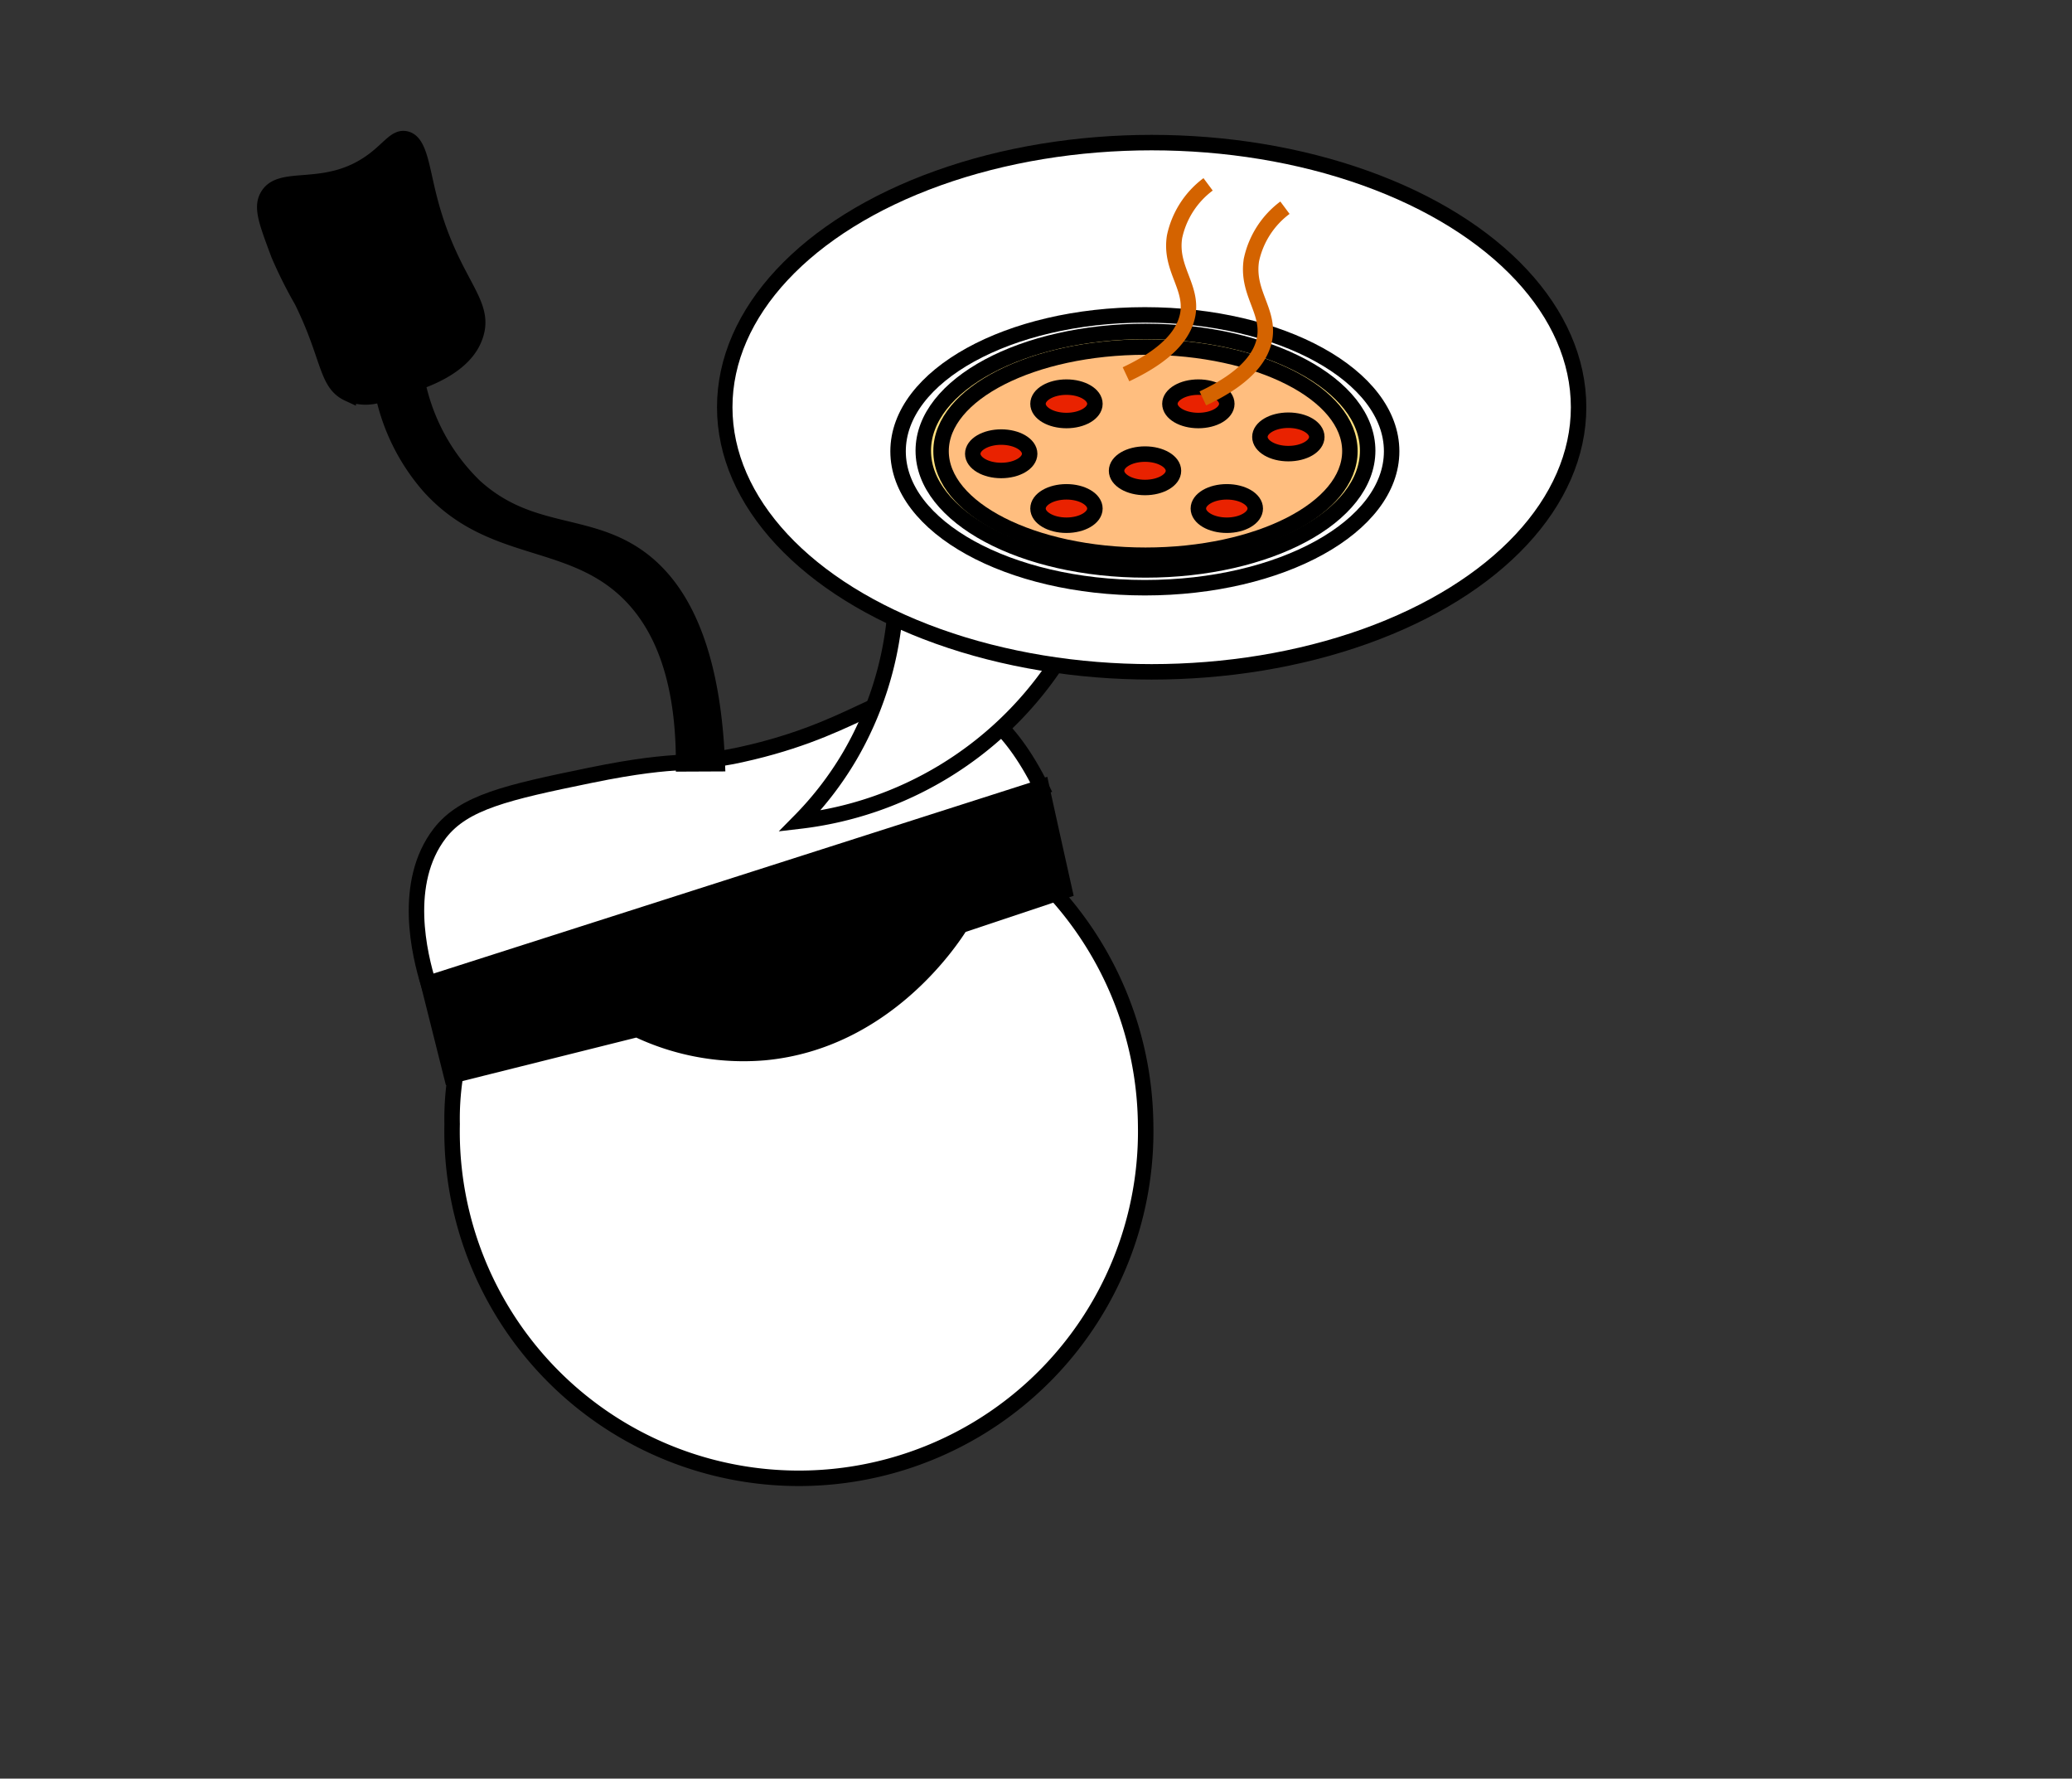 <svg xmlns="http://www.w3.org/2000/svg" viewBox="0 0 134 115"><rect x="0" y="0" width="134" height="115" fill="#333333" stroke="none"/><defs><style>.cls-1{opacity:0.5;}.cls-2{fill:#fff;}.cls-2,.cls-3,.cls-4,.cls-5,.cls-6{stroke:#000;}.cls-2,.cls-3,.cls-4,.cls-5,.cls-6,.cls-7{stroke-miterlimit:10;}.cls-4{fill:#ffe07f;}.cls-5{fill:#ffbe7f;}.cls-6{fill:#e92200;}.cls-7{fill:none;stroke:#d46300;}</style></defs><g id="Random_assets" data-name="Random assets"><path class="cls-2" d="M74.09,72.68a22.43,22.43,0,1,1-44.85,0A17.82,17.82,0,0,1,29.55,69c1.64-8.49,10-18.71,22.11-18.7A22.64,22.64,0,0,1,74.09,72.68Z"/><path class="cls-3" d="M29.2,69.56l12-3a16,16,0,0,0,8.22,1.5c7.84-.72,12.13-7.31,12.7-8.22l6.73-2.25c-.5-2.24-1-4.48-1.49-6.72L27.7,63.58Z"/><path class="cls-2" d="M27.7,63.58c-.55-1.79-1.73-6.5.75-9.71,1.56-2,4.3-2.63,9.72-3.74,6.18-1.27,6.3-.49,10.46-1.5,7.33-1.76,9.11-4.7,12.71-3.73,1.58.42,3.87,1.7,6,6Z"/><path class="cls-3" d="M46.39,49.38c-.33-8.47-2.94-11.89-5.23-13.45-3.32-2.26-6.95-1.29-10.47-4.49A13.06,13.06,0,0,1,27,24.72c2.69-.95,3.47-2.2,3.74-3,.78-2.25-1.6-3.43-3-9-.49-1.95-.63-3.54-1.49-3.74-.67-.16-1.09.67-2.25,1.49-3,2.13-5.89.67-6.72,2.25-.4.74,0,1.74.74,3.73a28.8,28.8,0,0,0,1.5,3c1.79,3.62,1.55,5.33,3,6a3,3,0,0,0,2.24,0,13.31,13.31,0,0,0,3,6c3.95,4.38,8.92,3.21,12.71,6.73,1.82,1.7,3.76,4.84,3.74,11.21Z"/><path class="cls-2" d="M57.86,39.89a22.1,22.1,0,0,1-2.91,9,21.51,21.51,0,0,1-3.23,4.2,23.15,23.15,0,0,0,16.47-10"/><ellipse class="cls-2" cx="74.48" cy="26.33" rx="27.61" ry="17.11"/></g><g id="Layer_35" data-name="Layer 35"><g id="foodWarm_copy" data-name="foodWarm copy"><ellipse class="cls-2" cx="74.04" cy="29.18" rx="15.96" ry="8.82"/><ellipse class="cls-4" cx="74.08" cy="29.14" rx="14.37" ry="7.71"/><ellipse class="cls-5" cx="74.08" cy="29.17" rx="13.22" ry="6.73"/><ellipse class="cls-6" cx="68.97" cy="26.11" rx="1.84" ry="1.08"/><ellipse class="cls-6" cx="77.5" cy="26.11" rx="1.84" ry="1.08"/><ellipse class="cls-6" cx="74.05" cy="30.44" rx="1.84" ry="1.08"/><ellipse class="cls-6" cx="64.75" cy="29.34" rx="1.84" ry="1.08"/><ellipse class="cls-6" cx="68.97" cy="32.88" rx="1.84" ry="1.08"/><ellipse class="cls-6" cx="79.34" cy="32.88" rx="1.84" ry="1.08"/><ellipse class="cls-6" cx="83.32" cy="28.25" rx="1.84" ry="1.08"/><path class="cls-7" d="M72.82,24.2c3-1.41,3.81-2.83,4-3.89.3-1.8-1.18-2.95-.86-5a5.7,5.7,0,0,1,2.17-3.39"/><path class="cls-7" d="M77.79,25.76c3-1.41,3.81-2.83,4-3.89.3-1.8-1.18-2.95-.86-5.05a5.7,5.7,0,0,1,2.17-3.39"/></g></g></svg>